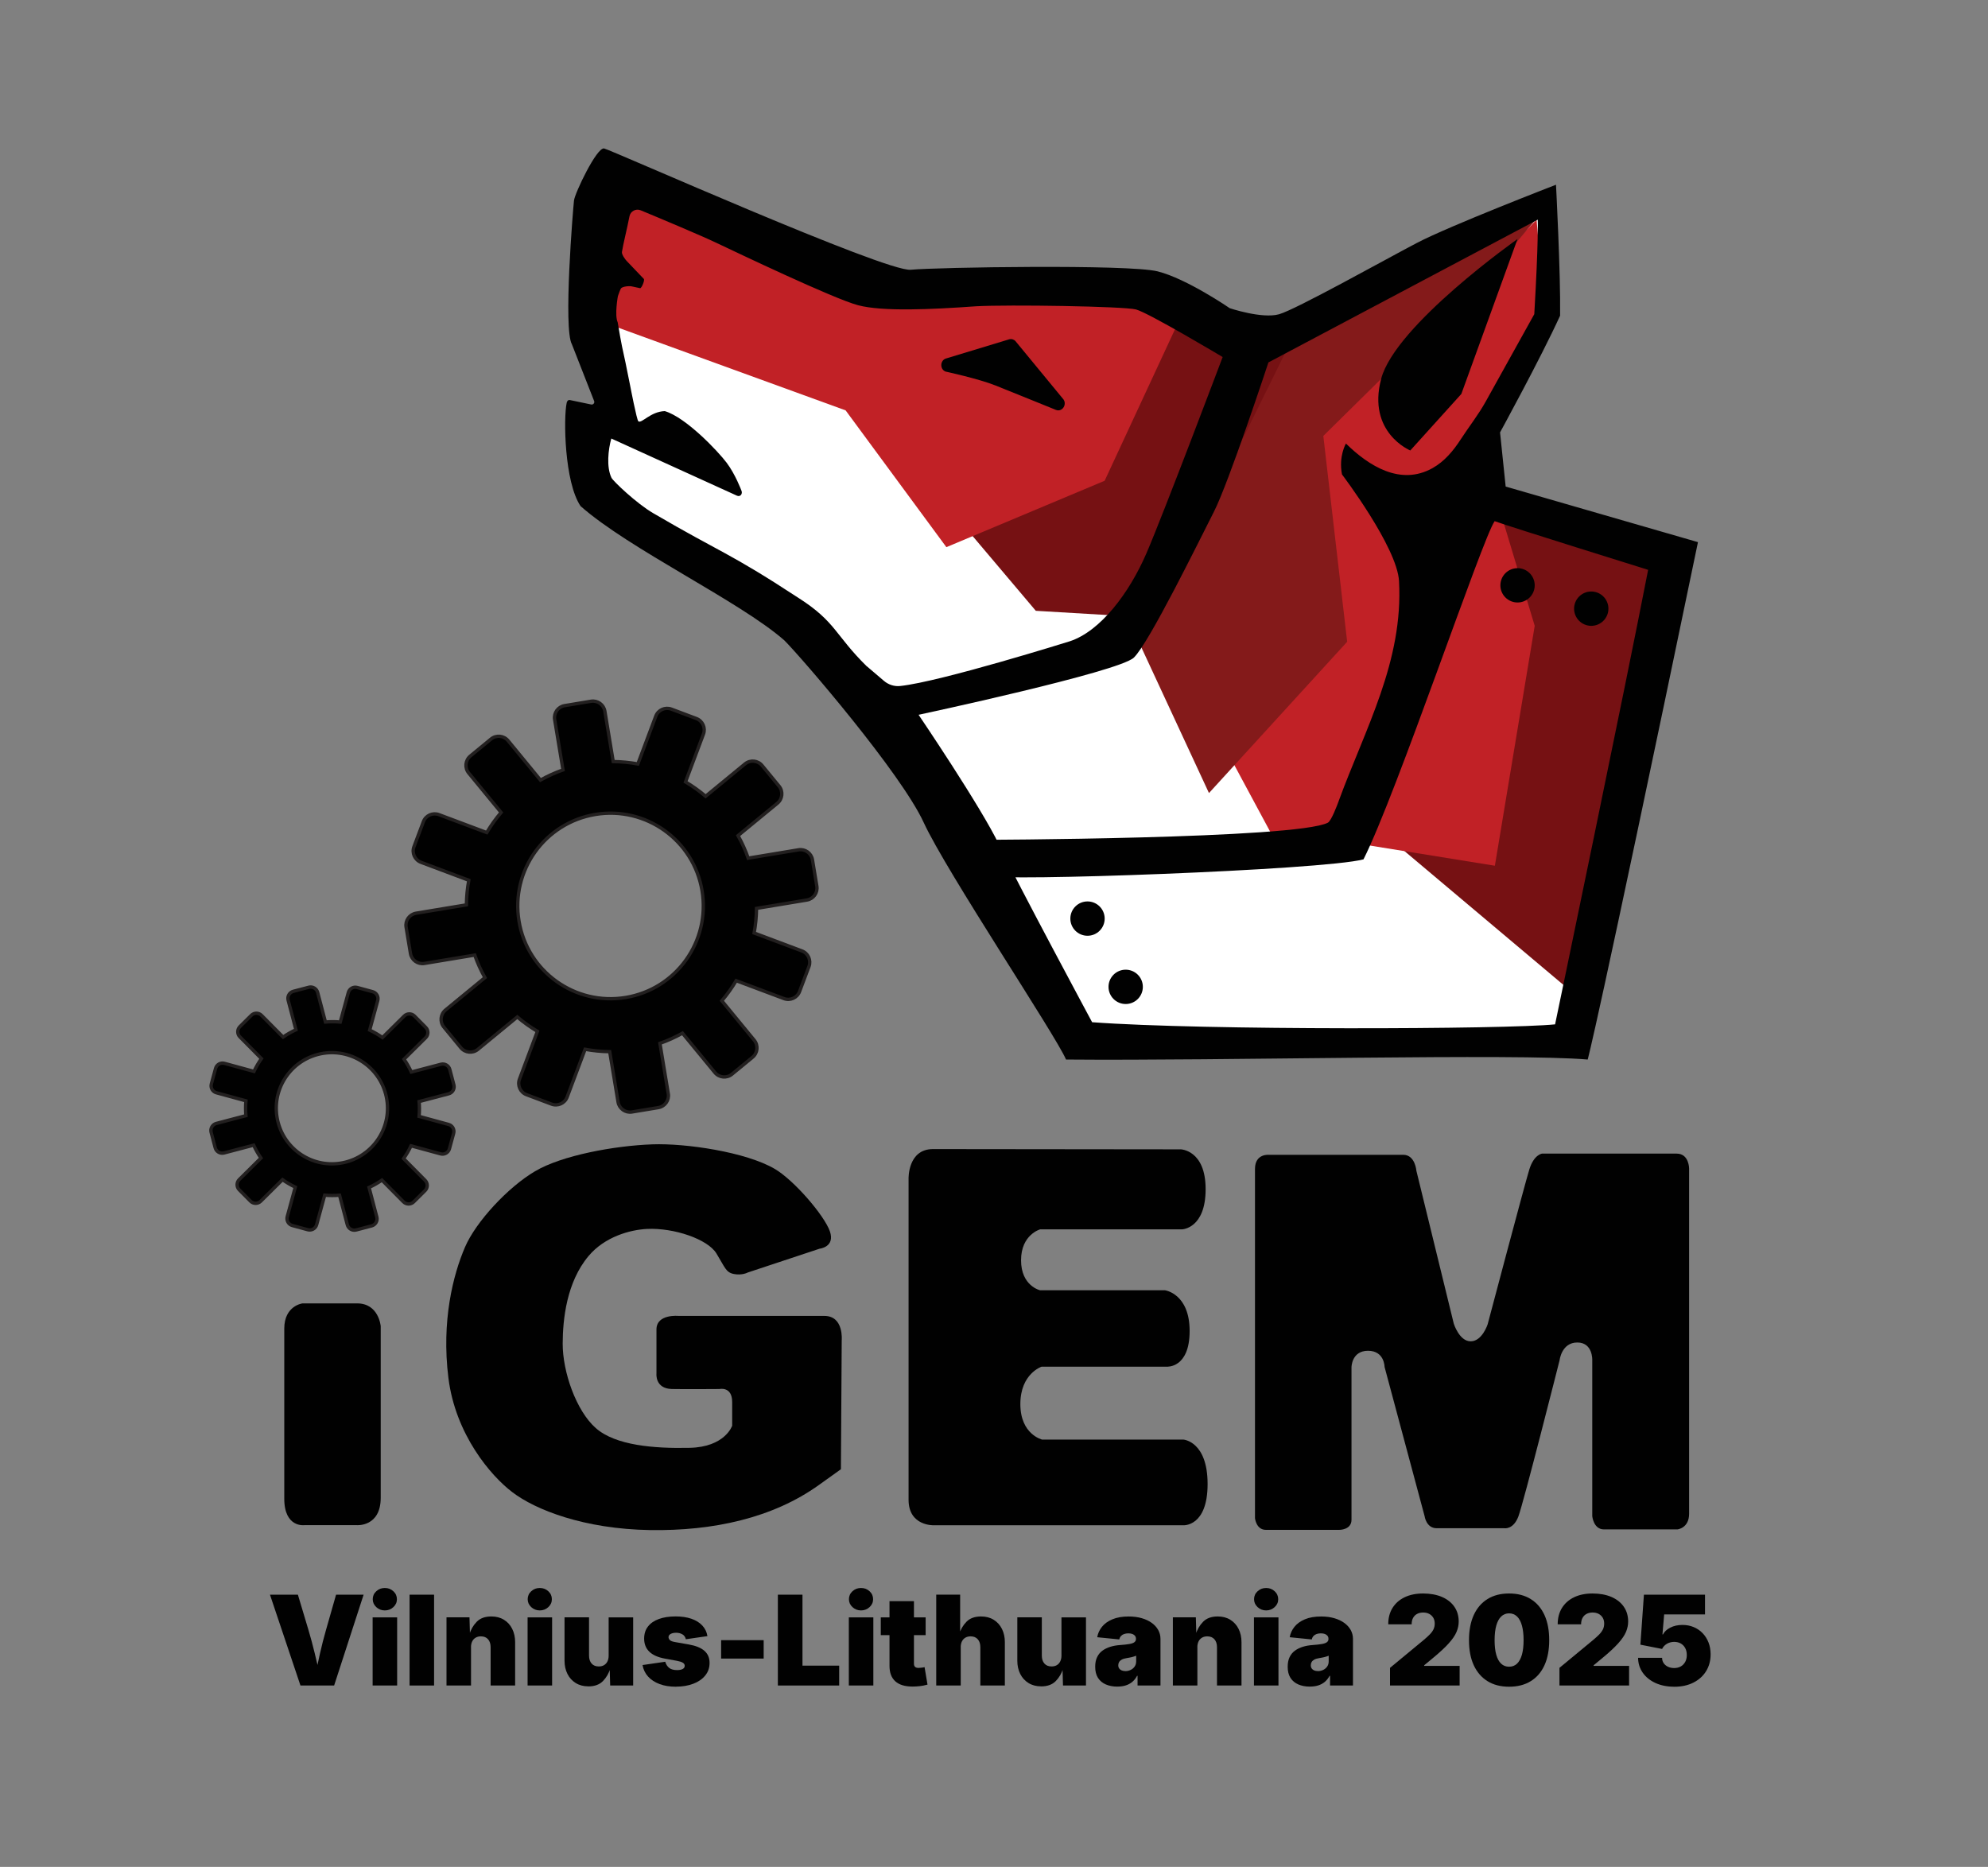 <?xml version="1.0" encoding="UTF-8"?>
<svg id="Layer_1" data-name="Layer 1" xmlns="http://www.w3.org/2000/svg" viewBox="0 0 595.28 559.06">
  <rect x="0" y="0" width="595.28" height="559.06" fill="#808080" stroke="none"/>
  <defs>
    <style>
      .cls-1 {
        stroke: #221f1f;
        stroke-miterlimit: 10;
      }

      .cls-1, .cls-2 {
        fill: #010101;
      }

      .cls-3 {
        fill: #fff;
      }

      .cls-4 {
        fill: #c12126;
      }

      .cls-5 {
        fill: #761113;
      }

      .cls-6 {
        fill: #841a1a;
      }
    </style>
  </defs>
  <g>
    <path class="cls-3" d="M182.13,47.72l92.92,36.38,71.62-.71,32.02,15.1,84.99-39,1.43,35.67-18.91,35.38,3.08,16.7,56.5,17.12-32.11,150.86-153.16,1.09-41.6-69.91-20.37-29.58c-9.13-14.56-21.56-26.77-36.28-35.63l-26-15.65c-13.06-6.82-25.67-23.11-14.11-46.14l-9.54-17.88,1.78-40.63,7.75-13.2Z"/>
    <g>
      <polygon class="cls-5" points="407.07 243.51 476.48 301.95 499.7 168.28 442.63 151.16 407.07 243.51"/>
      <polygon class="cls-4" points="403.39 252.11 447.62 259.25 459.55 187.41 447.98 149.02 403.39 252.11"/>
      <polyline class="cls-4" points="460.1 65.8 447.62 78.75 402.67 114.06 351.66 195.75 384.28 256.39 403.74 256.39 444.05 126.55 462.47 92.6"/>
      <polyline class="cls-6" points="374.14 101.54 338.82 187.51 362.01 237.49 403.39 192.18 396.25 130.54 413.58 113.44 443.7 84.81 463.67 61.27"/>
      <polyline class="cls-5" points="347.62 88.02 275.41 141.81 310.16 182.91 345.65 185.01 386.14 103.01"/>
      <polyline class="cls-4" points="189.36 55.56 174.02 94.09 253.21 122.89 283.38 163.85 330.77 143.97 355.59 90.52 266.41 83.74"/>
    </g>
    <path class="cls-2" d="M450.85,145.7l-1.68-16.21s12.14-22.17,17.98-34.96c.18-12.68-1.23-39.21-1.23-39.21,0,0-31.99,12.35-41.7,17.45-9.69,5.09-36.13,19.88-41.2,21.33-5.11,1.45-14.79-1.81-14.79-1.81,0,0-12.89-8.86-21.61-11.03-8.71-2.17-66.4-1.22-73.91-.48-7.52.73-89.64-35.85-91.81-36.32-2.18-.49-8.8,13.41-9.03,15.6-.25,2.19-3.28,38.47-.61,43.08l6.64,16.95c.23.57-.28,1.17-.88,1.04l-6.36-1.33c-.51-.11-.86.3-.97.8-1,4.52-.7,23.78,4.15,30.96,14.54,12.87,47.63,28.47,60.99,40.18,5.35,5.34,34.96,39.79,41.76,54.57,6.81,14.78,39.4,63.49,42.62,70.98,46.77.42,135.05-1.88,156.2,0,0,0,2.4-7.62,33.02-154.94M259.56,199.55c-9.53-9.36-9.24-13.37-20.56-20.56-20.91-13.7-22.89-13.31-43.38-25.3-4.99-2.89-12.06-9.64-12.53-10.63-1.55-3.25-.96-8.49-.04-11.74l37.63,17.12c1.03.47,1.81-.63,1.29-1.63,0,0-1.77-4.76-4.37-8.22s-12.19-13.6-18.54-15.48c-4.28.14-6.93,3.8-7.91,3.06-.48-.36-2.41-10.45-2.41-10.45l-1.44-7.13c-.83-3.83-1.19-5.15-2.34-12.06-.99-2.16.06-7.85.06-7.85.13-.28.39-1.22.86-2.21.33-.7,2.56-.89,3.32-.7l2.51.54c.48-.14,1.41-2.41,1.07-2.79l-5.13-5.37c-.48-.5-1.53-1.96-1.42-2.69.35-2.31,1.55-6.99,2.25-10.66.29-1.54,1.92-2.42,3.37-1.82,5.59,2.32,17.96,7.5,22.63,9.73,6.14,2.9,35.14,16.76,42.44,18.69,7.32,1.95,21.98,1.28,35.32.32,9.79-.54,44.14,0,47.91.95,3.76.98,25.96,14.25,25.96,14.25,0,0-17.61,46.69-22.8,58.71-5.17,12-13.81,23.39-22.95,26.4,0,0-38.69,12.12-50.81,13.4-1.77.19-3.53-.39-4.88-1.55l-5.11-4.36ZM400.85,239.9c-.38,1.04-2.2,5.92-3.24,6.46-9.39,4.9-104.7,5.14-104.7,5.14,0,0,1.67,8.89,3.29,10.73,1.65,1.83,99.8-1.63,112.08-4.89,9.89-19.59,35.61-96.15,39.27-101.27,4.75,1.73,45.96,14.57,45.96,14.57-6.55,33.91-27.86,136.11-27.86,136.11-14.54,1.5-105.31,1.84-138.63-.64,0,0-22.5-41.83-27.83-53.08-5.34-11.26-24.13-38.98-24.13-38.98,0,0,59.93-12.81,64.44-17.11,4.52-4.29,19.45-34.79,23.94-43.59,4.51-8.8,16.37-44.82,16.37-44.82l80.65-42.75s.26,6.05-1.04,28.3c0,0-14.42,25.96-14.52,26.13-2.23,4.02-5.02,7.53-7.5,11.35-2.2,3.39-4.83,6.6-8.46,8.63-9.59,5.35-19.06-.64-25.92-7.37,0,0-2.24,3.79-1.18,9.25,0,0,16.52,21.75,17.08,31.95,1.31,24.03-10.07,44.04-18.07,65.86Z"/>
    <path class="cls-2" d="M422.29,134.9s-12.98-5.35-8.72-21.46c4.26-16.11,40.83-41.86,40.83-41.86l-16.82,46.39-15.29,16.93Z"/>
    <path class="cls-2" d="M283.28,107.35l18.87-5.73c.69-.21,1.42,0,1.92.53l14.18,17.22c1.46,1.57-.11,4.14-2.06,3.38,0,0-13.07-5.31-18.14-7.33-5.07-2.02-14.91-4.15-14.91-4.15-1.77-.68-1.68-3.37.13-3.92Z"/>
    <circle class="cls-2" cx="454.41" cy="175.28" r="5.14"/>
    <circle class="cls-2" cx="476.48" cy="182.27" r="5.14"/>
    <circle class="cls-2" cx="325.64" cy="275.08" r="5.14"/>
    <circle class="cls-2" cx="337.07" cy="295.52" r="5.14"/>
  </g>
  <path class="cls-2" d="M223.76,381.11l21.66-7.18s4.72-.49,3.07-5.22c-1.66-4.73-10.68-15.27-16.53-18.69-8.63-5.06-26.66-7.7-36.58-7.34-11.46.41-27.15,3.31-35.17,8.06-8.03,4.72-17.7,15.08-20.98,22.74-3.55,8.26-7.09,22.09-4.96,39.15,2.13,17.04,12.78,29.38,19.1,34.18,6.92,5.31,21.54,11.07,41.3,11.38,18.89.29,36.72-3.6,50.52-13.49l6.61-4.73.24-38.56s.71-7.35-5.19-7.35h-43.67s-6.57-.66-6.61,4.02c-.02,3.09,0,13.24,0,13.24,0,0-.5,4.5,4.61,4.63,3.89.08,14.28,0,14.28,0,0,0,3.78-.85,3.78,3.89v7.1s-2.12,6.4-12.75,6.62c-10.62.24-22.19-.7-28.09-5.91-5.9-5.2-9.94-16.9-9.91-25.31.02-7.12,1.12-18.38,7.79-26.27,4.79-5.67,12.26-7.8,17.47-8.06,8.08-.38,18.17,3.07,20.77,7.34,2.6,4.25,2.83,5.68,5.2,6.15,2.36.48,4.07-.38,4.07-.38h0Z"/>
  <path class="cls-2" d="M106.87,456.72h-15.72s-6.03.84-6.03-7.93v-50.92c0-6.91,5.47-7.56,5.47-7.56h16.35c6.51,0,7.06,6.83,7.06,6.83v51.38c0,8.76-7.14,8.2-7.14,8.2Z"/>
  <path class="cls-2" d="M353.48,344.17s7.53.11,7.53,11.93-7.03,12.03-7.03,12.03h-42.49s-5.75,1.54-5.75,9.26,5.7,8.99,5.7,8.99h37.4s7.38.99,7.38,12.2-6.82,10.68-6.82,10.68h-37.51s-6.36,2.1-6.36,11.2,6.51,10.63,6.51,10.63h42.29s7.27.47,7.27,13.32-7.27,12.34-7.27,12.34h-74.71s-7.56.31-7.56-7.64v-96.13s-.28-8.88,7.31-8.88c7.57,0,74.09.08,74.09.08h0Z"/>
  <path class="cls-2" d="M420.16,345.82h-40.17s-4.2-.46-4.2,4.22v104.6s.35,3.49,3.27,3.49h21.9s3.73.09,3.73-3.04v-45.65s0-4.94,4.95-4.94,4.95,4.83,4.95,4.83l11.99,44.7s.48,3.61,3.61,3.61h20.27s2.67.48,4.19-3.5c1.52-3.96,12.35-46.81,12.35-46.81,0,0,.58-5.31,5.3-5.31s4.48,5.31,4.48,5.31v46.69s.36,3.97,3.5,3.97h22.01s3.49-.35,3.49-4.68v-103.41s0-4.44-3.73-4.44h-40.29s-2.44.23-3.84,4.79c-1.4,4.55-12.47,46.35-12.47,46.35,0,0-1.64,5.07-5.07,5.07s-5.07-5.31-5.07-5.31l-11.19-45.76s-.34-4.79-3.96-4.79h0Z"/>
  <g>
    <path class="cls-2" d="M89.97,504.74l-9.13-27.2h8.36l3.16,10.55c.68,2.29,1.31,4.62,1.88,6.98.57,2.37,1.13,4.77,1.66,7.2h-1.64c.51-2.43,1.03-4.83,1.57-7.2.54-2.37,1.13-4.69,1.79-6.98l3.01-10.55h8.25l-8.83,27.2h-10.08Z"/>
    <path class="cls-2" d="M111.58,504.74v-20.41h7.34v20.41h-7.34ZM115.23,482.25c-1,0-1.85-.33-2.56-.99-.71-.66-1.06-1.45-1.06-2.37s.35-1.73,1.06-2.38c.71-.65,1.56-.98,2.56-.98s1.85.33,2.56.98c.71.65,1.06,1.45,1.06,2.38s-.35,1.72-1.06,2.37c-.71.66-1.56.99-2.56.99Z"/>
    <path class="cls-2" d="M129.98,477.54v27.2h-7.34v-27.2h7.34Z"/>
    <path class="cls-2" d="M141.04,493.27v11.46h-7.34v-20.41h6.88l.15,5.22h-.22c.46-1.54,1.21-2.84,2.25-3.9s2.5-1.58,4.37-1.58c1.45,0,2.7.33,3.77.99s1.89,1.56,2.47,2.72c.58,1.16.88,2.48.88,3.96v13h-7.34v-11.46c0-1.01-.26-1.8-.77-2.38-.51-.58-1.23-.87-2.15-.87-.6,0-1.12.13-1.56.39s-.79.63-1.03,1.11c-.24.48-.37,1.06-.37,1.74Z"/>
    <path class="cls-2" d="M157.98,504.74v-20.41h7.34v20.41h-7.34ZM161.63,482.25c-1,0-1.85-.33-2.56-.99-.71-.66-1.06-1.45-1.06-2.37s.35-1.73,1.06-2.38c.71-.65,1.56-.98,2.56-.98s1.85.33,2.56.98c.71.65,1.06,1.45,1.06,2.38s-.35,1.72-1.06,2.37c-.71.66-1.56.99-2.56.99Z"/>
    <path class="cls-2" d="M176.16,504.99c-1.44,0-2.69-.33-3.76-.99s-1.9-1.56-2.48-2.72c-.58-1.16-.88-2.48-.88-3.96v-13h7.34v11.46c0,1.01.26,1.8.77,2.38.51.58,1.23.87,2.15.87.61,0,1.13-.13,1.57-.39.44-.26.78-.64,1.02-1.12s.36-1.06.36-1.73v-11.46h7.34v20.41h-6.88l-.15-5.22h.22c-.46,1.55-1.21,2.84-2.25,3.9s-2.5,1.58-4.37,1.58Z"/>
    <path class="cls-2" d="M202.42,505.1c-1.85,0-3.48-.26-4.9-.79s-2.57-1.27-3.45-2.24c-.88-.97-1.44-2.12-1.67-3.46l6.79-.99c.24.8.64,1.42,1.19,1.85.55.43,1.34.65,2.37.65.72,0,1.28-.11,1.68-.33.4-.22.6-.54.6-.95,0-.39-.19-.7-.57-.93-.38-.23-.97-.42-1.77-.57l-3.61-.66c-2.07-.38-3.62-1.07-4.65-2.07s-1.55-2.31-1.55-3.92c0-1.42.38-2.63,1.14-3.61.76-.99,1.84-1.74,3.25-2.25,1.41-.52,3.08-.78,5.03-.78,1.8,0,3.38.23,4.73.7,1.35.47,2.44,1.14,3.26,2.02.82.88,1.34,1.93,1.54,3.18l-6.46.93c-.16-.67-.5-1.16-1.04-1.47-.54-.31-1.16-.47-1.88-.47-.63,0-1.17.11-1.61.34s-.66.55-.66.98c0,.3.13.59.39.86s.78.47,1.54.6l4.16.73c2.08.37,3.64,1,4.66,1.9s1.54,2.1,1.54,3.61-.44,2.72-1.31,3.79-2.06,1.89-3.57,2.46-3.24.87-5.18.87Z"/>
    <path class="cls-2" d="M228.67,491.16v5.51h-12.74v-5.51h12.74Z"/>
    <path class="cls-2" d="M232.92,504.74v-27.2h7.37v21.25h10.99v5.95h-18.36Z"/>
    <path class="cls-2" d="M254.17,504.74v-20.41h7.34v20.41h-7.34ZM257.82,482.25c-1,0-1.85-.33-2.56-.99-.71-.66-1.06-1.45-1.06-2.37s.35-1.73,1.06-2.38c.71-.65,1.56-.98,2.56-.98s1.85.33,2.56.98c.71.65,1.06,1.45,1.06,2.38s-.35,1.72-1.06,2.37c-.71.66-1.56.99-2.56.99Z"/>
    <path class="cls-2" d="M277.17,484.33v5.33h-13.43v-5.33h13.43ZM266.33,479.48h7.34v18.71c0,.43.11.75.33.96.22.21.57.32,1.06.32.22,0,.54-.03.96-.08s.7-.11.83-.16l.88,5.24c-.84.23-1.63.39-2.37.46-.74.08-1.44.12-2.1.12-2.29,0-4.01-.52-5.17-1.57-1.16-1.05-1.74-2.58-1.74-4.62v-19.38Z"/>
    <path class="cls-2" d="M287.68,493.27v11.46h-7.34v-27.2h7.16v12.01h-.35c.46-1.54,1.21-2.84,2.25-3.9s2.5-1.58,4.37-1.58c1.45,0,2.71.33,3.77.99s1.89,1.56,2.47,2.72.88,2.48.88,3.96v13h-7.34v-11.46c0-1.01-.26-1.8-.77-2.38-.51-.58-1.23-.87-2.15-.87-.6,0-1.12.13-1.56.39s-.79.63-1.03,1.11c-.24.48-.37,1.06-.37,1.74Z"/>
    <path class="cls-2" d="M311.74,504.99c-1.44,0-2.69-.33-3.76-.99-1.07-.66-1.9-1.56-2.48-2.72-.58-1.16-.88-2.48-.88-3.96v-13h7.34v11.46c0,1.01.26,1.8.77,2.38.51.58,1.23.87,2.15.87.61,0,1.13-.13,1.57-.39.44-.26.78-.64,1.02-1.12.24-.49.37-1.06.37-1.73v-11.46h7.34v20.41h-6.88l-.15-5.22h.22c-.46,1.55-1.21,2.84-2.25,3.9-1.04,1.05-2.5,1.58-4.37,1.58Z"/>
    <path class="cls-2" d="M334.59,505.07c-1.3,0-2.46-.22-3.46-.65s-1.79-1.09-2.35-1.96c-.56-.88-.84-1.99-.84-3.34,0-1.12.19-2.07.57-2.87s.91-1.44,1.59-1.94,1.48-.89,2.38-1.17,1.89-.45,2.95-.52c1.14-.08,2.06-.19,2.75-.31.69-.12,1.19-.3,1.5-.54.31-.24.47-.55.47-.94v-.07c0-.35-.09-.65-.28-.89s-.45-.43-.79-.56-.75-.19-1.22-.19-.88.07-1.26.2-.69.33-.94.6c-.25.27-.42.61-.5,1.02l-6.61-.66c.19-1.14.67-2.18,1.42-3.12.75-.94,1.8-1.69,3.13-2.25s2.95-.84,4.86-.84c1.45,0,2.76.17,3.93.51,1.17.34,2.18.82,3.01,1.42.83.61,1.47,1.32,1.92,2.13.44.81.67,1.68.67,2.62v13.98h-6.86v-2.88h-.15c-.41.77-.91,1.38-1.49,1.85s-1.23.81-1.96,1.03-1.54.33-2.43.33ZM336.96,500.43c.56,0,1.09-.12,1.58-.35.49-.23.89-.56,1.2-1,.31-.43.47-.96.47-1.58v-1.68c-.2.07-.4.15-.62.22-.22.07-.45.14-.7.2-.25.06-.5.12-.77.16s-.54.1-.83.15c-.57.09-1.04.23-1.4.43-.36.2-.62.44-.79.73-.17.29-.25.61-.25.96,0,.38.09.7.27.96s.43.46.75.59c.32.13.68.2,1.1.2Z"/>
    <path class="cls-2" d="M358.54,493.27v11.46h-7.34v-20.41h6.88l.15,5.22h-.22c.46-1.54,1.21-2.84,2.25-3.9,1.04-1.05,2.5-1.58,4.37-1.58,1.45,0,2.7.33,3.77.99,1.06.66,1.89,1.56,2.47,2.72s.88,2.48.88,3.96v13h-7.34v-11.46c0-1.01-.26-1.8-.77-2.38-.51-.58-1.23-.87-2.15-.87-.6,0-1.12.13-1.56.39s-.79.63-1.03,1.11-.37,1.06-.37,1.74Z"/>
    <path class="cls-2" d="M375.48,504.74v-20.41h7.34v20.41h-7.34ZM379.13,482.25c-1,0-1.85-.33-2.56-.99-.71-.66-1.06-1.45-1.06-2.37s.35-1.73,1.06-2.38c.71-.65,1.56-.98,2.56-.98s1.85.33,2.55.98c.71.65,1.06,1.45,1.06,2.38s-.35,1.72-1.06,2.37c-.71.66-1.56.99-2.55.99Z"/>
    <path class="cls-2" d="M392.23,505.07c-1.3,0-2.46-.22-3.46-.65s-1.79-1.09-2.35-1.96c-.56-.88-.84-1.99-.84-3.34,0-1.12.19-2.07.57-2.87s.91-1.44,1.59-1.94,1.48-.89,2.38-1.17,1.89-.45,2.95-.52c1.14-.08,2.06-.19,2.75-.31.69-.12,1.19-.3,1.5-.54.31-.24.47-.55.47-.94v-.07c0-.35-.09-.65-.28-.89s-.45-.43-.79-.56-.75-.19-1.22-.19-.88.07-1.26.2-.69.33-.94.6c-.25.27-.42.61-.5,1.02l-6.61-.66c.19-1.14.67-2.18,1.42-3.12.75-.94,1.8-1.69,3.13-2.25s2.95-.84,4.86-.84c1.45,0,2.76.17,3.93.51,1.17.34,2.18.82,3.01,1.42.83.61,1.47,1.32,1.92,2.13.44.81.67,1.68.67,2.62v13.98h-6.86v-2.88h-.15c-.41.77-.91,1.38-1.49,1.85s-1.23.81-1.96,1.03-1.54.33-2.43.33ZM394.61,500.43c.56,0,1.09-.12,1.58-.35.49-.23.89-.56,1.2-1,.31-.43.47-.96.47-1.58v-1.68c-.2.07-.4.15-.62.22-.22.07-.45.14-.7.2-.25.06-.5.12-.77.16s-.54.1-.83.15c-.57.09-1.04.23-1.4.43-.36.2-.62.44-.79.73-.17.29-.25.61-.25.96,0,.38.09.7.27.96s.43.46.75.59c.32.13.68.2,1.1.2Z"/>
    <path class="cls-2" d="M416.22,504.74v-5.29l10.15-8.4c.67-.56,1.25-1.09,1.73-1.58.49-.49.86-1,1.12-1.52.26-.52.39-1.11.39-1.75,0-.69-.15-1.29-.45-1.78-.3-.49-.71-.87-1.22-1.14-.52-.27-1.12-.4-1.8-.4s-1.28.14-1.8.41c-.52.27-.92.67-1.21,1.2s-.43,1.17-.43,1.93h-7.01c0-1.91.43-3.55,1.29-4.93.86-1.38,2.07-2.44,3.64-3.19,1.57-.75,3.41-1.12,5.51-1.12s4.06.35,5.66,1.04c1.59.69,2.83,1.67,3.7,2.93.87,1.26,1.3,2.74,1.3,4.43,0,1.05-.22,2.08-.65,3.11-.43,1.03-1.21,2.17-2.33,3.42-1.12,1.25-2.72,2.74-4.8,4.45l-2.56,2.12v.18h10.62v5.88h-20.88Z"/>
    <path class="cls-2" d="M451.88,505.1c-2.52,0-4.67-.55-6.46-1.66-1.79-1.11-3.16-2.7-4.12-4.77-.96-2.07-1.43-4.58-1.43-7.51s.48-5.44,1.43-7.53c.96-2.09,2.33-3.68,4.12-4.79,1.79-1.11,3.94-1.66,6.46-1.66s4.68.56,6.47,1.67,3.17,2.71,4.12,4.79c.95,2.08,1.42,4.59,1.42,7.52s-.47,5.44-1.42,7.51c-.95,2.08-2.32,3.67-4.11,4.77-1.79,1.11-3.95,1.66-6.48,1.66ZM451.88,499.11c.94,0,1.73-.3,2.37-.91.64-.61,1.13-1.51,1.47-2.69.33-1.19.5-2.64.5-4.35s-.17-3.19-.5-4.38c-.33-1.19-.82-2.1-1.47-2.72-.65-.62-1.44-.93-2.37-.93s-1.71.31-2.36.93c-.65.62-1.14,1.53-1.48,2.72-.33,1.19-.5,2.65-.5,4.38s.16,3.17.49,4.35c.33,1.19.82,2.08,1.47,2.69.65.61,1.44.91,2.38.91Z"/>
    <path class="cls-2" d="M466.96,504.74v-5.29l10.15-8.4c.67-.56,1.25-1.09,1.73-1.58.49-.49.86-1,1.12-1.52.26-.52.39-1.11.39-1.75,0-.69-.15-1.29-.45-1.78-.3-.49-.71-.87-1.22-1.14-.52-.27-1.12-.4-1.8-.4s-1.28.14-1.8.41c-.52.27-.92.67-1.21,1.2s-.43,1.17-.43,1.93h-7.01c0-1.91.43-3.55,1.29-4.93.86-1.38,2.07-2.44,3.64-3.19,1.57-.75,3.41-1.12,5.51-1.12s4.06.35,5.66,1.04c1.59.69,2.83,1.67,3.7,2.93.87,1.26,1.3,2.74,1.3,4.43,0,1.05-.22,2.08-.65,3.11-.43,1.03-1.21,2.17-2.33,3.42-1.12,1.25-2.72,2.74-4.8,4.45l-2.56,2.12v.18h10.62v5.88h-20.88Z"/>
    <path class="cls-2" d="M501.31,505.1c-2.09,0-3.95-.37-5.57-1.1-1.62-.74-2.89-1.75-3.82-3.06-.92-1.3-1.4-2.8-1.42-4.49h7.19c0,.62.17,1.16.49,1.62.33.46.77.82,1.31,1.07.55.25,1.15.37,1.81.37.75,0,1.42-.16,1.98-.48.57-.32,1.01-.78,1.33-1.36.32-.58.48-1.27.48-2.06s-.16-1.5-.48-2.09c-.32-.59-.77-1.05-1.33-1.37-.57-.32-1.23-.48-1.98-.48s-1.51.19-2.16.57c-.65.38-1.13.89-1.45,1.55l-6.5-1.28,1.06-14.97h18.29v5.91h-12.23l-.51,5.99h.15c.43-.83,1.16-1.51,2.21-2.04,1.05-.54,2.26-.8,3.63-.8,1.21,0,2.32.21,3.35.64,1.03.43,1.92,1.03,2.68,1.82.76.79,1.35,1.72,1.77,2.79.42,1.08.63,2.26.63,3.55,0,1.9-.45,3.58-1.35,5.04s-2.17,2.6-3.81,3.43-3.56,1.24-5.76,1.24Z"/>
  </g>
  <path class="cls-1" d="M239.12,254.48l-15.08,2.5c-.83-2.36-1.85-4.61-3.05-6.75l11.8-9.7c1.54-1.27,1.77-3.55.5-5.1l-5.09-6.19c-1.27-1.54-3.55-1.77-5.1-.5l-11.81,9.71c-1.88-1.6-3.89-3.04-6.02-4.3l5.37-14.32c.7-1.87-.25-3.96-2.12-4.66l-7.5-2.82c-1.87-.7-3.96.25-4.66,2.12l-5.37,14.3c-2.41-.44-4.87-.68-7.37-.71l-2.5-15.08c-.33-1.97-2.19-3.31-4.16-2.98l-7.9,1.31c-1.97.33-3.31,2.19-2.98,4.16l2.5,15.08c-2.36.83-4.61,1.85-6.75,3.05l-9.7-11.8c-1.27-1.54-3.55-1.77-5.1-.5l-6.19,5.09c-1.54,1.27-1.77,3.55-.5,5.1l9.71,11.81c-1.6,1.88-3.04,3.89-4.3,6.02l-14.32-5.37c-1.87-.7-3.96.25-4.66,2.12l-2.82,7.5c-.7,1.87.25,3.96,2.12,4.66l14.3,5.37c-.44,2.41-.68,4.87-.71,7.37l-15.08,2.5c-1.97.33-3.31,2.19-2.98,4.16l1.31,7.9c.33,1.97,2.19,3.31,4.16,2.98l15.08-2.5c.83,2.36,1.85,4.61,3.05,6.75l-11.8,9.7c-1.54,1.27-1.77,3.55-.5,5.1l5.09,6.19c1.27,1.54,3.55,1.77,5.1.5l11.81-9.71c1.88,1.6,3.89,3.04,6.02,4.3l-5.37,14.32c-.7,1.87.25,3.96,2.12,4.66l7.5,2.82c1.87.7,3.96-.25,4.66-2.12l5.37-14.3c2.4.44,4.87.68,7.37.71l2.5,15.08c.33,1.97,2.19,3.31,4.16,2.98l7.9-1.31c1.97-.33,3.31-2.19,2.98-4.16l-2.5-15.08c2.36-.83,4.61-1.85,6.75-3.05l9.7,11.8c1.27,1.54,3.55,1.77,5.1.5l6.19-5.09c1.54-1.27,1.77-3.55.5-5.1l-9.71-11.81c1.6-1.88,3.04-3.89,4.3-6.02l14.32,5.37c1.87.7,3.96-.25,4.66-2.12l2.82-7.5c.7-1.87-.25-3.96-2.12-4.66l-14.3-5.37c.44-2.41.68-4.87.71-7.37l15.08-2.5c1.97-.33,3.31-2.19,2.98-4.16l-1.31-7.9c-.33-1.97-2.19-3.31-4.16-2.98ZM178.27,243.89c15.14-2.51,29.44,7.72,31.95,22.86,2.51,15.14-7.72,29.44-22.86,31.95-15.14,2.51-29.44-7.72-31.95-22.86-2.51-15.14,7.72-29.44,22.86-31.95Z"/>
  <path class="cls-1" d="M132.03,318.7l-8.86,2.33c-.63-1.36-1.36-2.65-2.19-3.85l6.5-6.44c.85-.84.86-2.22.01-3.07l-3.38-3.41c-.84-.85-2.22-.86-3.07-.01l-6.51,6.45c-1.21-.85-2.49-1.6-3.83-2.23l2.41-8.84c.32-1.16-.37-2.35-1.52-2.66l-4.63-1.26c-1.16-.32-2.35.37-2.66,1.52l-2.41,8.83c-1.46-.13-2.94-.13-4.44-.01l-2.33-8.86c-.31-1.16-1.49-1.85-2.65-1.55l-4.64,1.22c-1.16.31-1.85,1.49-1.55,2.65l2.33,8.86c-1.36.63-2.65,1.36-3.85,2.19l-6.44-6.5c-.84-.85-2.22-.86-3.07-.01l-3.41,3.38c-.85.84-.86,2.22-.01,3.07l6.45,6.51c-.85,1.21-1.6,2.49-2.23,3.83l-8.84-2.41c-1.16-.32-2.35.37-2.66,1.52l-1.26,4.63c-.32,1.16.37,2.35,1.52,2.66l8.83,2.41c-.13,1.46-.13,2.94-.01,4.44l-8.86,2.33c-1.16.31-1.85,1.49-1.55,2.65l1.22,4.64c.31,1.16,1.49,1.85,2.65,1.55l8.86-2.33c.63,1.36,1.36,2.65,2.19,3.85l-6.5,6.44c-.85.84-.86,2.22-.01,3.07l3.38,3.41c.84.85,2.22.86,3.07.01l6.51-6.45c1.21.85,2.49,1.6,3.83,2.23l-2.41,8.84c-.31,1.16.37,2.35,1.52,2.66l4.63,1.26c1.16.32,2.35-.37,2.66-1.52l2.41-8.83c1.46.13,2.94.13,4.44.01l2.33,8.86c.31,1.16,1.49,1.85,2.65,1.55l4.64-1.22c1.16-.31,1.85-1.49,1.55-2.65l-2.33-8.86c1.36-.63,2.65-1.36,3.86-2.19l6.44,6.5c.84.85,2.22.86,3.07.01l3.41-3.38c.85-.84.86-2.22.01-3.07l-6.45-6.51c.85-1.21,1.6-2.49,2.23-3.83l8.84,2.41c1.16.32,2.35-.37,2.66-1.52l1.26-4.63c.32-1.16-.37-2.35-1.52-2.66l-8.83-2.41c.13-1.46.13-2.94.01-4.44l8.86-2.33c1.16-.31,1.85-1.49,1.55-2.65l-1.22-4.64c-.31-1.16-1.49-1.85-2.65-1.55ZM95.14,315.77c8.89-2.34,17.99,2.97,20.34,11.86s-2.97,17.99-11.86,20.34c-8.89,2.34-17.99-2.97-20.34-11.86s2.97-17.99,11.86-20.34Z"/>
</svg>